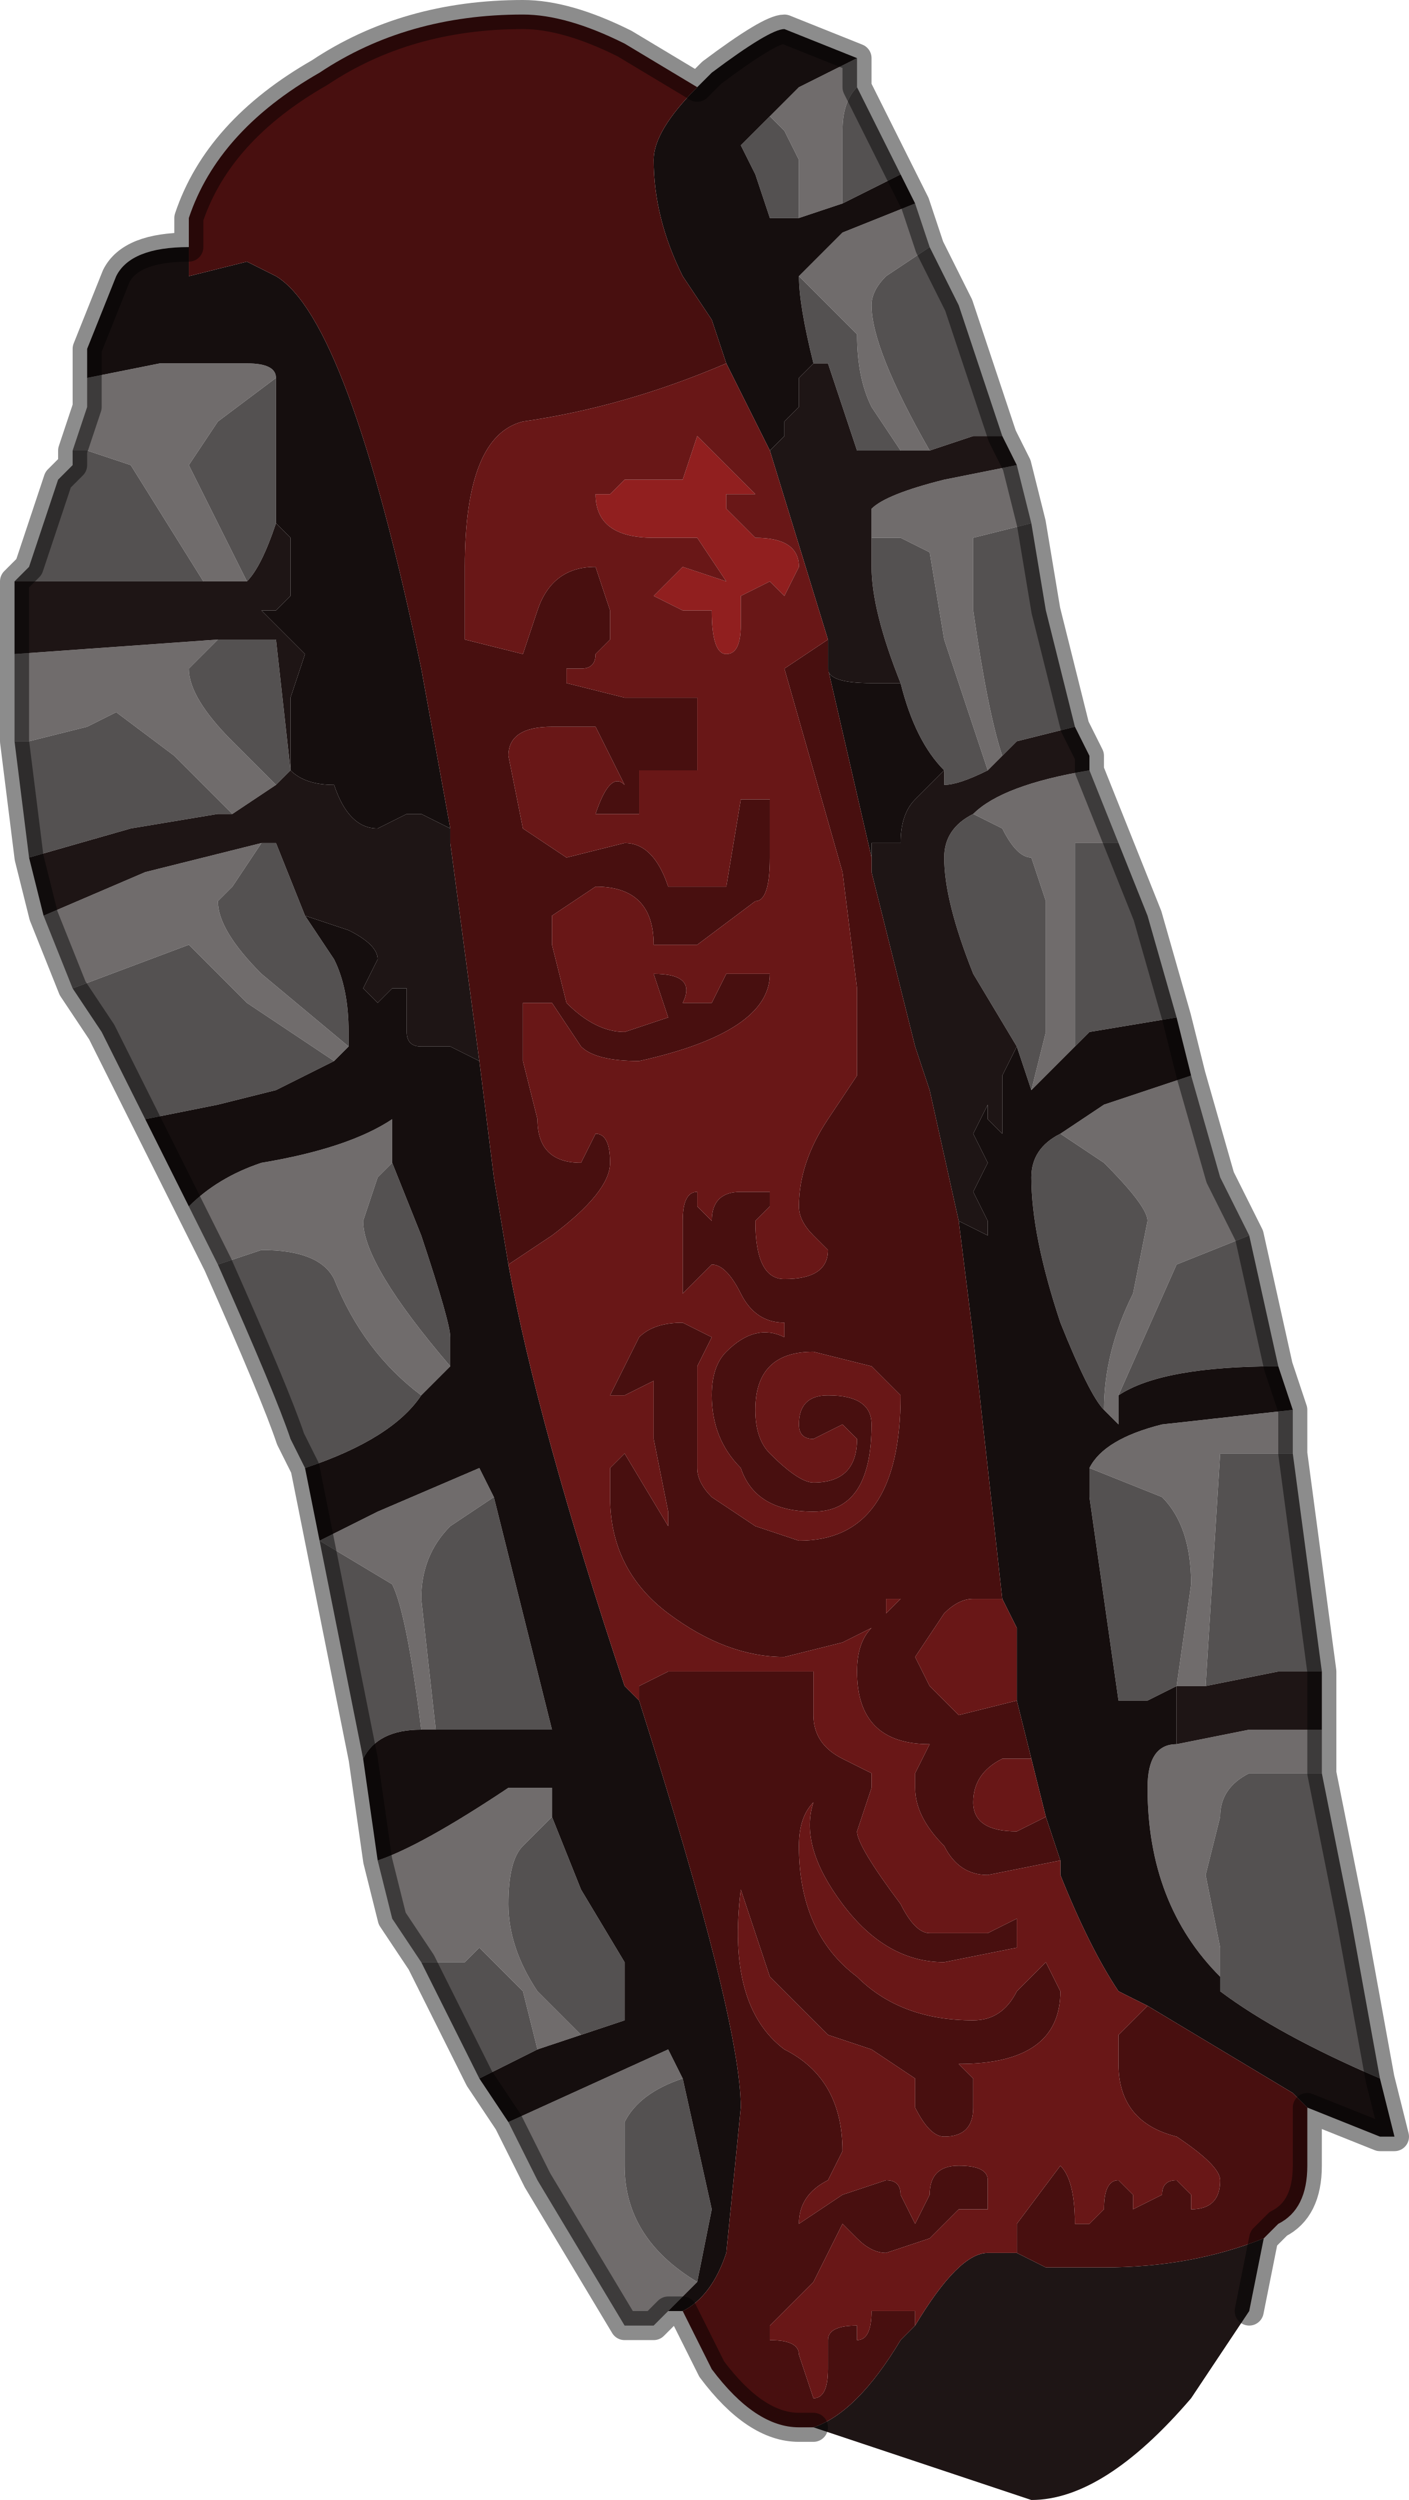 <?xml version="1.0" encoding="UTF-8" standalone="no"?>
<svg xmlns:xlink="http://www.w3.org/1999/xlink" height="8.6px" width="4.85px" xmlns="http://www.w3.org/2000/svg">
  <g transform="matrix(1.0, 0.0, 0.0, 1.0, 2.3, 4.4)">
    <path d="M0.45 -3.45 L0.45 -3.45 0.6 -3.6 0.85 -3.7 0.9 -3.55 0.75 -3.45 Q0.7 -3.4 0.7 -3.35 0.7 -3.2 0.9 -2.85 L0.8 -2.85 0.7 -3.0 Q0.65 -3.1 0.65 -3.25 L0.45 -3.45 M0.6 -3.7 L0.45 -3.65 0.45 -3.85 0.4 -3.95 0.35 -4.0 0.45 -4.1 0.65 -4.2 0.65 -4.1 Q0.6 -4.05 0.6 -3.95 L0.6 -3.7 M0.7 -2.55 L0.7 -2.65 Q0.75 -2.7 0.95 -2.75 L1.2 -2.8 1.2 -2.8 1.25 -2.6 1.25 -2.6 1.05 -2.55 1.05 -2.3 Q1.1 -1.95 1.15 -1.8 L1.1 -1.75 1.05 -1.9 0.95 -2.2 0.9 -2.5 0.8 -2.55 0.7 -2.55 M1.45 -1.75 L1.55 -1.5 1.4 -1.5 1.4 -0.8 1.25 -0.65 1.25 -0.65 1.3 -0.85 1.3 -1.3 1.25 -1.45 Q1.2 -1.45 1.15 -1.55 L1.05 -1.6 Q1.15 -1.7 1.45 -1.75 M1.8 -0.7 L1.9 -0.35 2.0 -0.15 1.75 -0.05 1.55 0.4 1.55 0.5 1.5 0.45 Q1.5 0.25 1.6 0.05 L1.65 -0.2 Q1.65 -0.25 1.5 -0.4 L1.35 -0.5 1.5 -0.6 1.8 -0.7 M2.15 0.45 L2.15 0.6 1.95 0.6 1.9 0.6 1.85 1.4 1.75 1.4 1.8 1.05 Q1.8 0.85 1.7 0.75 L1.45 0.65 Q1.5 0.55 1.7 0.5 L2.15 0.45 M2.25 1.55 L2.25 1.7 2.15 1.7 2.0 1.7 Q1.9 1.75 1.9 1.85 L1.85 2.05 1.9 2.3 1.9 2.45 1.9 2.4 Q1.65 2.15 1.65 1.75 1.65 1.6 1.75 1.6 L2.0 1.55 2.25 1.55 M0.0 3.55 L-0.05 3.6 -0.15 3.6 -0.45 3.1 -0.55 2.9 0.0 2.65 0.05 2.75 Q-0.1 2.8 -0.15 2.9 L-0.15 3.05 Q-0.15 3.3 0.1 3.45 L0.05 3.5 0.0 3.55 M-0.85 2.35 L-0.95 2.2 -1.0 2.0 Q-0.85 1.95 -0.55 1.75 L-0.4 1.75 -0.4 1.85 -0.5 1.95 Q-0.55 2.0 -0.55 2.15 -0.55 2.3 -0.45 2.45 L-0.3 2.6 -0.45 2.65 -0.5 2.45 -0.65 2.3 -0.7 2.35 -0.85 2.35 M-1.2 0.9 L-1.2 0.9 -1.0 0.8 -0.65 0.65 -0.6 0.75 -0.75 0.85 Q-0.85 0.95 -0.85 1.1 L-0.8 1.55 -0.85 1.55 Q-0.9 1.15 -0.95 1.05 L-1.2 0.9 M-1.55 -0.05 L-1.65 -0.25 Q-1.55 -0.35 -1.4 -0.4 -1.1 -0.45 -0.95 -0.55 L-0.95 -0.4 -1.0 -0.35 -1.05 -0.2 Q-1.05 -0.05 -0.75 0.3 L-0.85 0.4 Q-1.05 0.25 -1.15 0.0 -1.2 -0.1 -1.4 -0.1 L-1.55 -0.05 M-2.05 -1.0 L-2.15 -1.25 -1.8 -1.4 -1.4 -1.5 -1.5 -1.35 -1.55 -1.3 Q-1.55 -1.2 -1.4 -1.05 L-1.1 -0.8 -1.15 -0.75 -1.45 -0.95 -1.65 -1.15 -2.05 -1.0 M-2.25 -1.85 L-2.25 -2.15 -1.55 -2.2 -1.6 -2.15 -1.65 -2.1 Q-1.65 -2.0 -1.5 -1.85 L-1.35 -1.7 -1.5 -1.6 -1.7 -1.8 -1.9 -1.95 -2.0 -1.9 -2.2 -1.85 -2.25 -1.85 M-2.05 -2.85 L-2.0 -3.0 -2.0 -3.1 -1.75 -3.15 -1.45 -3.15 Q-1.35 -3.15 -1.35 -3.1 L-1.55 -2.95 -1.65 -2.8 -1.45 -2.4 -1.5 -2.4 -1.6 -2.4 -1.85 -2.8 -2.0 -2.85 -2.05 -2.85" fill="#706c6c" fill-rule="evenodd" stroke="none"/>
    <path d="M0.5 -3.15 Q0.45 -3.35 0.45 -3.45 L0.45 -3.45 0.65 -3.25 Q0.65 -3.1 0.7 -3.0 L0.8 -2.85 0.8 -2.85 0.65 -2.85 0.55 -3.15 0.5 -3.15 M0.8 -3.8 L0.6 -3.7 0.6 -3.95 Q0.6 -4.05 0.65 -4.1 L0.8 -3.8 M0.45 -3.65 L0.35 -3.65 0.3 -3.8 0.25 -3.9 0.35 -4.0 0.4 -3.95 0.45 -3.85 0.45 -3.65 M0.9 -2.85 Q0.7 -3.2 0.7 -3.35 0.7 -3.4 0.75 -3.45 L0.9 -3.55 0.95 -3.45 1.0 -3.35 1.15 -2.9 1.05 -2.9 0.9 -2.85 M0.7 -2.55 L0.8 -2.55 0.9 -2.5 0.95 -2.2 1.05 -1.9 1.1 -1.75 Q1.0 -1.7 0.95 -1.7 L0.95 -1.75 Q0.85 -1.85 0.8 -2.05 L0.8 -2.05 Q0.7 -2.3 0.7 -2.45 L0.7 -2.55 M1.15 -1.8 Q1.1 -1.95 1.05 -2.3 L1.05 -2.55 1.25 -2.6 1.25 -2.6 1.3 -2.3 1.4 -1.9 1.2 -1.85 1.15 -1.8 M1.55 -1.5 L1.65 -1.25 1.75 -0.9 1.45 -0.85 1.4 -0.8 1.4 -1.5 1.55 -1.5 M2.0 -0.15 L2.1 0.3 Q1.7 0.3 1.55 0.4 L1.75 -0.05 2.0 -0.15 M2.15 0.6 L2.25 1.35 2.1 1.35 1.85 1.4 1.9 0.6 1.95 0.6 2.15 0.6 M2.25 1.7 L2.35 2.2 2.45 2.75 Q2.1 2.6 1.9 2.45 L1.9 2.3 1.85 2.05 1.9 1.85 Q1.9 1.75 2.0 1.7 L2.15 1.7 2.25 1.7 M-0.65 2.75 L-0.85 2.35 -0.7 2.35 -0.65 2.3 -0.5 2.45 -0.45 2.65 -0.65 2.75 M-1.05 1.65 L-1.1 1.4 -1.2 0.9 -0.95 1.05 Q-0.9 1.15 -0.85 1.55 -1.0 1.55 -1.05 1.65 M-1.25 0.65 L-1.3 0.55 Q-1.35 0.4 -1.55 -0.05 L-1.4 -0.1 Q-1.2 -0.1 -1.15 0.0 -1.05 0.25 -0.85 0.4 -0.95 0.55 -1.25 0.65 M-1.8 -0.55 L-1.95 -0.85 -2.05 -1.0 -1.65 -1.15 -1.45 -0.95 -1.15 -0.75 -1.35 -0.65 -1.55 -0.6 -1.8 -0.55 M-2.2 -1.45 L-2.25 -1.85 -2.2 -1.85 -2.0 -1.9 -1.9 -1.95 -1.7 -1.8 -1.5 -1.6 -1.55 -1.6 -1.85 -1.55 -2.2 -1.45 M-2.25 -2.4 L-2.2 -2.45 -2.1 -2.75 -2.1 -2.75 -2.05 -2.8 -2.05 -2.85 -2.0 -2.85 -1.85 -2.8 -1.6 -2.4 -2.25 -2.4 M1.05 -1.6 L1.15 -1.55 Q1.2 -1.45 1.25 -1.45 L1.3 -1.3 1.3 -0.85 1.25 -0.65 1.25 -0.65 1.2 -0.8 1.05 -1.05 Q0.95 -1.3 0.95 -1.45 0.95 -1.55 1.05 -1.6 M1.35 -0.5 L1.5 -0.4 Q1.65 -0.25 1.65 -0.2 L1.6 0.05 Q1.5 0.25 1.5 0.45 1.45 0.4 1.35 0.15 1.25 -0.15 1.25 -0.35 1.25 -0.45 1.35 -0.5 M1.75 1.4 Q1.65 1.45 1.65 1.45 L1.55 1.45 1.5 1.1 1.45 0.75 1.45 0.65 1.7 0.75 Q1.8 0.85 1.8 1.05 L1.75 1.4 M0.1 3.45 Q-0.15 3.3 -0.15 3.05 L-0.15 2.9 Q-0.1 2.8 0.05 2.75 L0.15 3.2 0.1 3.45 M-1.45 -2.4 L-1.65 -2.8 -1.55 -2.95 -1.35 -3.1 -1.35 -2.9 -1.35 -2.6 Q-1.4 -2.45 -1.45 -2.4 M-1.35 -1.7 L-1.5 -1.85 Q-1.65 -2.0 -1.65 -2.1 L-1.6 -2.15 -1.55 -2.2 -1.5 -2.2 -1.35 -2.2 -1.3 -1.75 -1.35 -1.7 M-1.4 -1.5 L-1.35 -1.5 -1.25 -1.25 -1.15 -1.1 Q-1.1 -1.0 -1.1 -0.85 L-1.1 -0.8 -1.4 -1.05 Q-1.55 -1.2 -1.55 -1.3 L-1.5 -1.35 -1.4 -1.5 M-0.75 0.3 Q-1.05 -0.05 -1.05 -0.2 L-1.0 -0.35 -0.95 -0.4 -0.85 -0.15 Q-0.75 0.15 -0.75 0.2 L-0.75 0.3 M-0.8 1.55 L-0.85 1.1 Q-0.85 0.95 -0.75 0.85 L-0.6 0.75 -0.4 1.55 -0.75 1.55 -0.8 1.55 M-0.3 2.6 L-0.45 2.45 Q-0.55 2.3 -0.55 2.15 -0.55 2.0 -0.5 1.95 L-0.4 1.85 -0.3 2.1 -0.15 2.35 -0.15 2.55 -0.3 2.6" fill="#545151" fill-rule="evenodd" stroke="none"/>
    <path d="M0.1 -4.1 L0.15 -4.15 Q0.35 -4.3 0.4 -4.3 L0.65 -4.2 0.45 -4.1 0.35 -4.0 0.25 -3.9 0.3 -3.8 0.35 -3.65 0.45 -3.65 0.6 -3.7 0.8 -3.8 0.85 -3.7 0.6 -3.6 0.45 -3.45 0.45 -3.45 0.45 -3.45 Q0.45 -3.35 0.5 -3.15 L0.45 -3.1 Q0.45 -3.0 0.45 -3.0 L0.4 -2.95 0.4 -2.9 0.35 -2.85 0.2 -3.15 0.15 -3.3 0.05 -3.45 Q-0.05 -3.65 -0.05 -3.85 -0.05 -3.95 0.1 -4.1 M1.75 -0.9 L1.8 -0.7 1.5 -0.6 1.35 -0.5 Q1.25 -0.45 1.25 -0.35 1.25 -0.15 1.35 0.15 1.45 0.4 1.5 0.45 L1.55 0.5 1.55 0.4 Q1.7 0.3 2.1 0.3 L2.15 0.45 1.7 0.5 Q1.5 0.55 1.45 0.65 L1.45 0.75 1.5 1.1 1.55 1.45 1.65 1.45 Q1.65 1.45 1.75 1.4 L1.75 1.6 Q1.65 1.6 1.65 1.75 1.65 2.15 1.9 2.4 L1.9 2.45 Q2.1 2.6 2.45 2.75 L2.5 2.95 2.45 2.95 2.2 2.85 2.15 2.8 1.65 2.5 1.55 2.45 Q1.45 2.3 1.35 2.05 L1.35 2.0 1.3 1.85 1.25 1.65 1.2 1.45 1.2 1.2 1.15 1.1 1.05 0.2 1.0 -0.2 1.1 -0.15 1.1 -0.2 1.05 -0.3 1.1 -0.4 1.05 -0.5 1.1 -0.6 1.1 -0.55 1.15 -0.5 1.15 -0.6 Q1.15 -0.6 1.15 -0.7 L1.2 -0.8 1.25 -0.65 1.25 -0.65 1.25 -0.65 1.4 -0.8 1.45 -0.85 1.75 -0.9 M0.05 3.55 L0.0 3.55 0.05 3.5 0.1 3.45 0.15 3.2 0.05 2.75 0.0 2.65 -0.55 2.9 -0.65 2.75 -0.45 2.65 -0.3 2.6 -0.15 2.55 -0.15 2.35 -0.3 2.1 -0.4 1.85 -0.4 1.75 -0.55 1.75 Q-0.85 1.95 -1.0 2.0 L-1.05 1.65 Q-1.0 1.55 -0.85 1.55 L-0.8 1.55 -0.75 1.55 -0.4 1.55 -0.6 0.75 -0.65 0.65 -1.0 0.8 -1.2 0.9 -1.25 0.65 Q-0.95 0.55 -0.85 0.4 L-0.75 0.3 -0.75 0.2 Q-0.75 0.15 -0.85 -0.15 L-0.95 -0.4 -0.95 -0.55 Q-1.1 -0.45 -1.4 -0.4 -1.55 -0.35 -1.65 -0.25 L-1.8 -0.55 -1.55 -0.6 -1.35 -0.65 -1.15 -0.75 -1.1 -0.8 -1.1 -0.85 Q-1.1 -1.0 -1.15 -1.1 L-1.25 -1.25 -1.1 -1.2 Q-1.0 -1.15 -1.0 -1.1 L-1.05 -1.0 -1.0 -0.95 -0.95 -1.0 -0.9 -1.0 -0.9 -0.85 Q-0.9 -0.8 -0.85 -0.8 L-0.75 -0.8 -0.65 -0.75 -0.6 -0.35 -0.55 -0.05 Q-0.45 0.5 -0.15 1.4 L-0.1 1.45 Q0.25 2.55 0.25 2.85 L0.2 3.35 Q0.15 3.5 0.05 3.55 M-2.0 -3.1 L-2.0 -3.2 -1.9 -3.45 Q-1.85 -3.55 -1.65 -3.55 L-1.65 -3.45 -1.45 -3.5 -1.35 -3.45 Q-1.1 -3.3 -0.85 -2.1 L-0.75 -1.55 -0.85 -1.6 -0.9 -1.6 -1.0 -1.55 Q-1.1 -1.55 -1.15 -1.7 -1.25 -1.7 -1.3 -1.75 L-1.3 -1.9 -1.3 -2.0 -1.25 -2.15 -1.3 -2.2 -1.35 -2.25 -1.4 -2.3 -1.35 -2.3 Q-1.3 -2.35 -1.3 -2.35 -1.3 -2.5 -1.3 -2.55 L-1.35 -2.6 -1.35 -2.9 -1.35 -3.1 Q-1.35 -3.15 -1.45 -3.15 L-1.75 -3.15 -2.0 -3.1 M0.55 -2.1 Q0.55 -2.05 0.7 -2.05 L0.8 -2.05 Q0.85 -1.85 0.95 -1.75 L0.85 -1.65 Q0.8 -1.6 0.8 -1.5 L0.7 -1.5 0.7 -1.45 0.55 -2.1 M-0.7 0.4 L-0.7 0.4 -0.7 0.4" fill="#150e0e" fill-rule="evenodd" stroke="none"/>
    <path d="M0.35 -2.85 L0.4 -2.9 0.4 -2.95 0.45 -3.0 Q0.45 -3.0 0.45 -3.1 L0.5 -3.15 0.55 -3.15 0.65 -2.85 0.8 -2.85 0.8 -2.85 0.9 -2.85 1.05 -2.9 1.15 -2.9 1.2 -2.8 1.2 -2.8 0.95 -2.75 Q0.75 -2.7 0.7 -2.65 L0.7 -2.55 0.7 -2.45 Q0.7 -2.3 0.8 -2.05 L0.8 -2.05 0.7 -2.05 Q0.55 -2.05 0.55 -2.1 L0.55 -2.2 0.35 -2.85 M1.1 -1.75 L1.15 -1.8 1.2 -1.85 1.4 -1.9 1.45 -1.8 1.45 -1.75 Q1.15 -1.7 1.05 -1.6 0.95 -1.55 0.95 -1.45 0.95 -1.3 1.05 -1.05 L1.2 -0.8 1.15 -0.7 Q1.15 -0.6 1.15 -0.6 L1.15 -0.5 1.1 -0.55 1.1 -0.6 1.05 -0.5 1.1 -0.4 1.05 -0.3 1.1 -0.2 1.1 -0.15 1.0 -0.2 0.9 -0.65 0.85 -0.8 0.7 -1.4 0.7 -1.45 0.7 -1.5 0.8 -1.5 Q0.8 -1.6 0.85 -1.65 L0.95 -1.75 0.95 -1.7 Q1.0 -1.7 1.1 -1.75 M2.25 1.35 L2.25 1.55 2.0 1.55 1.75 1.6 1.75 1.4 1.85 1.4 2.1 1.35 2.25 1.35 M2.05 3.3 L2.0 3.55 1.8 3.85 Q1.5 4.2 1.25 4.2 L0.5 3.95 Q0.65 3.9 0.8 3.65 L0.85 3.6 Q1.0 3.35 1.1 3.35 L1.2 3.35 1.3 3.4 1.5 3.4 Q1.8 3.4 2.05 3.3 M-2.15 -1.25 L-2.2 -1.45 -1.85 -1.55 -1.55 -1.6 -1.5 -1.6 -1.35 -1.7 -1.3 -1.75 -1.35 -2.2 -1.5 -2.2 -1.55 -2.2 -2.25 -2.15 -2.25 -2.4 -1.6 -2.4 -1.5 -2.4 -1.45 -2.4 Q-1.4 -2.45 -1.35 -2.6 L-1.3 -2.55 Q-1.3 -2.5 -1.3 -2.35 -1.3 -2.35 -1.35 -2.3 L-1.4 -2.3 -1.35 -2.25 -1.3 -2.2 -1.25 -2.15 -1.3 -2.0 -1.3 -1.9 -1.3 -1.75 Q-1.25 -1.7 -1.15 -1.7 -1.1 -1.55 -1.0 -1.55 L-0.9 -1.6 -0.85 -1.6 -0.75 -1.55 -0.75 -1.5 -0.65 -0.75 -0.75 -0.8 -0.85 -0.8 Q-0.9 -0.8 -0.9 -0.85 L-0.9 -1.0 -0.95 -1.0 -1.0 -0.95 -1.05 -1.0 -1.0 -1.1 Q-1.0 -1.15 -1.1 -1.2 L-1.25 -1.25 -1.35 -1.5 -1.4 -1.5 -1.8 -1.4 -2.15 -1.25 M-0.7 0.4 L-0.7 0.4 -0.7 0.4" fill="#1e1515" fill-rule="evenodd" stroke="none"/>
    <path d="M0.1 -4.1 Q-0.05 -3.95 -0.05 -3.85 -0.05 -3.65 0.05 -3.45 L0.15 -3.3 0.2 -3.15 Q-0.15 -3.0 -0.5 -2.95 -0.7 -2.9 -0.7 -2.45 L-0.7 -2.2 -0.5 -2.15 -0.45 -2.3 Q-0.4 -2.45 -0.25 -2.45 L-0.2 -2.3 -0.2 -2.2 -0.25 -2.15 Q-0.25 -2.1 -0.3 -2.1 L-0.35 -2.1 -0.35 -2.05 -0.15 -2.0 0.1 -2.0 0.1 -1.75 -0.1 -1.75 -0.1 -1.6 -0.25 -1.6 Q-0.2 -1.75 -0.15 -1.7 L-0.25 -1.9 -0.4 -1.9 Q-0.55 -1.9 -0.55 -1.8 L-0.5 -1.55 -0.35 -1.45 -0.15 -1.5 Q-0.05 -1.5 0.0 -1.35 L0.2 -1.35 0.25 -1.65 0.35 -1.65 0.35 -1.45 Q0.35 -1.3 0.3 -1.3 L0.1 -1.15 -0.05 -1.15 Q-0.05 -1.35 -0.25 -1.35 L-0.4 -1.25 -0.4 -1.15 -0.35 -0.95 Q-0.25 -0.85 -0.15 -0.85 L0.0 -0.9 -0.05 -1.05 Q0.1 -1.05 0.05 -0.95 L0.15 -0.95 0.2 -1.05 0.35 -1.05 Q0.35 -0.85 -0.1 -0.75 -0.25 -0.75 -0.3 -0.8 L-0.4 -0.95 -0.5 -0.95 -0.5 -0.75 -0.45 -0.55 Q-0.45 -0.4 -0.3 -0.4 L-0.25 -0.5 -0.25 -0.5 Q-0.2 -0.5 -0.2 -0.4 -0.2 -0.3 -0.4 -0.15 L-0.55 -0.05 -0.6 -0.35 -0.65 -0.75 -0.75 -1.5 -0.75 -1.55 -0.85 -2.1 Q-1.1 -3.3 -1.35 -3.45 L-1.45 -3.5 -1.65 -3.45 -1.65 -3.55 -1.65 -3.65 Q-1.55 -3.95 -1.2 -4.15 -0.9 -4.35 -0.5 -4.35 -0.35 -4.35 -0.15 -4.25 L0.1 -4.1 M2.2 2.85 L2.2 3.05 Q2.2 3.2 2.1 3.25 L2.05 3.3 Q1.8 3.4 1.5 3.4 L1.3 3.4 1.2 3.35 1.2 3.25 1.35 3.05 Q1.4 3.1 1.4 3.25 L1.45 3.25 1.5 3.2 Q1.5 3.1 1.55 3.1 L1.6 3.15 1.6 3.2 1.7 3.15 Q1.7 3.1 1.75 3.1 L1.8 3.15 1.8 3.2 Q1.9 3.2 1.9 3.1 1.9 3.05 1.75 2.95 1.55 2.9 1.55 2.7 L1.55 2.6 1.65 2.5 2.15 2.8 2.2 2.85 M0.5 3.95 L0.45 3.95 Q0.3 3.95 0.15 3.75 L0.05 3.55 Q0.15 3.5 0.2 3.35 L0.25 2.85 Q0.25 2.55 -0.1 1.45 L-0.1 1.4 0.0 1.35 0.15 1.35 0.45 1.35 0.5 1.35 0.5 1.5 Q0.5 1.6 0.6 1.65 L0.7 1.7 0.7 1.75 0.65 1.9 Q0.65 1.95 0.8 2.15 0.85 2.25 0.9 2.25 L1.0 2.25 1.1 2.25 1.2 2.2 1.2 2.3 0.95 2.35 Q0.75 2.35 0.6 2.15 0.45 1.95 0.5 1.8 0.45 1.85 0.45 1.95 0.45 2.25 0.65 2.4 0.8 2.55 1.05 2.55 1.15 2.55 1.2 2.45 L1.3 2.35 1.35 2.45 Q1.35 2.7 1.0 2.7 L1.05 2.75 1.05 2.85 Q1.05 2.95 0.95 2.95 0.9 2.95 0.85 2.85 L0.85 2.75 0.7 2.65 0.55 2.6 0.35 2.4 0.25 2.1 Q0.2 2.5 0.4 2.65 0.6 2.75 0.6 3.0 L0.55 3.1 Q0.45 3.15 0.45 3.25 L0.6 3.15 0.75 3.1 Q0.8 3.1 0.8 3.15 L0.85 3.25 0.9 3.15 Q0.9 3.05 1.0 3.05 1.1 3.05 1.1 3.1 L1.1 3.2 1.0 3.2 0.95 3.25 0.9 3.3 0.75 3.35 Q0.7 3.35 0.65 3.3 L0.6 3.25 Q0.6 3.25 0.55 3.35 L0.5 3.45 0.35 3.6 0.35 3.65 Q0.45 3.65 0.45 3.7 L0.5 3.85 Q0.55 3.85 0.55 3.75 L0.55 3.65 Q0.55 3.6 0.65 3.6 L0.65 3.65 Q0.7 3.65 0.7 3.55 L0.8 3.55 0.85 3.55 0.85 3.6 0.8 3.65 Q0.65 3.9 0.5 3.95 M0.55 -2.1 L0.7 -1.45 0.7 -1.4 0.85 -0.8 0.9 -0.65 1.0 -0.2 1.05 0.2 1.15 1.1 1.05 1.1 Q1.0 1.1 0.95 1.15 L0.85 1.3 0.9 1.4 1.0 1.5 1.2 1.45 1.25 1.65 1.15 1.65 Q1.05 1.7 1.05 1.8 1.05 1.9 1.2 1.9 L1.3 1.85 1.35 2.0 1.1 2.05 Q1.0 2.05 0.95 1.95 0.85 1.85 0.85 1.75 L0.85 1.7 0.9 1.6 Q0.65 1.6 0.65 1.35 0.65 1.25 0.7 1.2 L0.6 1.25 0.4 1.3 Q0.2 1.3 0.0 1.15 -0.2 1.0 -0.2 0.75 L-0.2 0.65 -0.15 0.6 0.0 0.85 0.0 0.8 -0.05 0.55 -0.05 0.35 -0.15 0.4 -0.2 0.4 -0.1 0.2 Q-0.05 0.15 0.05 0.15 L0.15 0.2 0.1 0.3 0.1 0.65 Q0.1 0.7 0.15 0.75 L0.3 0.85 0.45 0.9 Q0.8 0.9 0.8 0.4 L0.7 0.3 0.5 0.25 Q0.3 0.25 0.3 0.45 0.3 0.55 0.35 0.6 0.45 0.7 0.5 0.7 0.65 0.7 0.65 0.55 L0.6 0.5 0.5 0.55 Q0.45 0.55 0.45 0.5 0.45 0.4 0.55 0.4 0.7 0.4 0.7 0.5 0.7 0.8 0.5 0.8 0.3 0.8 0.25 0.65 0.15 0.55 0.15 0.4 0.15 0.3 0.2 0.25 0.3 0.15 0.4 0.2 L0.4 0.15 Q0.3 0.15 0.25 0.05 0.2 -0.05 0.15 -0.05 L0.05 0.05 0.05 -0.05 0.05 -0.2 Q0.05 -0.3 0.1 -0.3 L0.1 -0.25 0.15 -0.2 Q0.15 -0.3 0.25 -0.3 L0.35 -0.3 0.35 -0.25 0.3 -0.2 Q0.3 0.0 0.4 0.0 0.55 0.0 0.55 -0.1 L0.5 -0.15 Q0.45 -0.2 0.45 -0.25 0.45 -0.4 0.55 -0.55 L0.65 -0.7 0.65 -1.0 0.6 -1.4 0.4 -2.1 0.55 -2.2 0.55 -2.1 M0.75 1.1 L0.75 1.15 0.8 1.1 0.75 1.1 M1.0 2.7 L0.95 2.7 1.0 2.7" fill="#480f0f" fill-rule="evenodd" stroke="none"/>
    <path d="M0.2 -2.7 L0.2 -2.65 0.3 -2.55 Q0.45 -2.55 0.45 -2.45 L0.4 -2.35 0.35 -2.4 0.25 -2.35 0.25 -2.25 Q0.25 -2.15 0.2 -2.15 0.15 -2.15 0.15 -2.3 L0.05 -2.3 -0.05 -2.35 0.05 -2.45 0.2 -2.4 0.1 -2.55 -0.05 -2.55 Q-0.25 -2.55 -0.25 -2.7 L-0.2 -2.7 -0.15 -2.75 0.05 -2.75 0.1 -2.9 0.25 -2.75 0.3 -2.7 0.3 -2.7 0.2 -2.7" fill="#911f1f" fill-rule="evenodd" stroke="none"/>
    <path d="M0.2 -3.15 L0.35 -2.85 0.55 -2.2 0.4 -2.1 0.6 -1.4 0.65 -1.0 0.65 -0.7 0.55 -0.55 Q0.45 -0.4 0.45 -0.25 0.45 -0.2 0.5 -0.15 L0.55 -0.1 Q0.55 0.0 0.4 0.0 0.3 0.0 0.3 -0.2 L0.35 -0.25 0.35 -0.3 0.25 -0.3 Q0.15 -0.3 0.15 -0.2 L0.1 -0.25 0.1 -0.3 Q0.05 -0.3 0.05 -0.2 L0.05 -0.05 0.05 0.05 0.15 -0.05 Q0.2 -0.05 0.25 0.05 0.3 0.15 0.4 0.15 L0.4 0.2 Q0.3 0.15 0.2 0.25 0.15 0.3 0.15 0.4 0.15 0.55 0.25 0.65 0.3 0.8 0.5 0.8 0.7 0.8 0.7 0.5 0.7 0.4 0.55 0.4 0.45 0.4 0.45 0.5 0.45 0.55 0.5 0.55 L0.6 0.5 0.65 0.55 Q0.65 0.7 0.5 0.7 0.45 0.7 0.35 0.6 0.3 0.55 0.3 0.45 0.3 0.25 0.5 0.25 L0.7 0.3 0.8 0.4 Q0.8 0.9 0.45 0.9 L0.3 0.85 0.15 0.75 Q0.1 0.7 0.1 0.65 L0.1 0.3 0.15 0.2 0.05 0.15 Q-0.05 0.15 -0.1 0.2 L-0.2 0.4 -0.15 0.4 -0.05 0.35 -0.05 0.55 0.0 0.8 0.0 0.85 -0.15 0.6 -0.2 0.65 -0.2 0.75 Q-0.2 1.0 0.0 1.15 0.2 1.3 0.4 1.3 L0.6 1.25 0.7 1.2 Q0.65 1.25 0.65 1.35 0.65 1.6 0.9 1.6 L0.85 1.7 0.85 1.75 Q0.85 1.85 0.95 1.95 1.0 2.05 1.1 2.05 L1.35 2.0 1.35 2.05 Q1.45 2.3 1.55 2.45 L1.65 2.5 1.55 2.6 1.55 2.7 Q1.55 2.9 1.75 2.95 1.9 3.05 1.9 3.1 1.9 3.2 1.8 3.2 L1.8 3.15 1.75 3.1 Q1.7 3.1 1.7 3.15 L1.6 3.2 1.6 3.15 1.55 3.1 Q1.5 3.1 1.5 3.2 L1.45 3.25 1.4 3.25 Q1.4 3.1 1.35 3.05 L1.2 3.25 1.2 3.35 1.1 3.35 Q1.0 3.35 0.85 3.6 L0.85 3.55 0.8 3.55 0.7 3.55 Q0.7 3.65 0.65 3.65 L0.65 3.6 Q0.55 3.6 0.55 3.65 L0.55 3.75 Q0.55 3.85 0.5 3.85 L0.45 3.7 Q0.45 3.65 0.35 3.65 L0.35 3.6 0.5 3.45 0.55 3.35 Q0.6 3.25 0.6 3.25 L0.65 3.3 Q0.7 3.35 0.75 3.35 L0.9 3.3 0.95 3.25 1.0 3.2 1.1 3.2 1.1 3.1 Q1.1 3.05 1.0 3.05 0.9 3.05 0.9 3.15 L0.85 3.25 0.8 3.15 Q0.8 3.1 0.75 3.1 L0.6 3.15 0.45 3.25 Q0.45 3.15 0.55 3.1 L0.6 3.0 Q0.6 2.75 0.4 2.65 0.2 2.5 0.25 2.1 L0.35 2.4 0.55 2.6 0.7 2.65 0.85 2.75 0.85 2.85 Q0.9 2.95 0.95 2.95 1.05 2.95 1.05 2.85 L1.05 2.75 1.0 2.7 Q1.35 2.7 1.35 2.45 L1.3 2.35 1.2 2.45 Q1.15 2.55 1.05 2.55 0.8 2.55 0.65 2.4 0.45 2.25 0.45 1.95 0.45 1.85 0.5 1.8 0.45 1.95 0.6 2.15 0.75 2.35 0.95 2.35 L1.2 2.3 1.2 2.2 1.1 2.25 1.0 2.25 0.9 2.25 Q0.85 2.25 0.8 2.15 0.65 1.95 0.65 1.9 L0.7 1.75 0.7 1.7 0.6 1.65 Q0.5 1.6 0.5 1.5 L0.5 1.35 0.45 1.35 0.15 1.35 0.0 1.35 -0.1 1.4 -0.1 1.45 -0.15 1.4 Q-0.45 0.5 -0.55 -0.05 L-0.4 -0.15 Q-0.2 -0.3 -0.2 -0.4 -0.2 -0.5 -0.25 -0.5 L-0.25 -0.5 -0.3 -0.4 Q-0.45 -0.4 -0.45 -0.55 L-0.5 -0.75 -0.5 -0.95 -0.4 -0.95 -0.3 -0.8 Q-0.25 -0.75 -0.1 -0.75 0.35 -0.85 0.35 -1.05 L0.2 -1.05 0.15 -0.95 0.05 -0.95 Q0.1 -1.05 -0.05 -1.05 L0.0 -0.9 -0.15 -0.85 Q-0.25 -0.85 -0.35 -0.95 L-0.4 -1.15 -0.4 -1.25 -0.25 -1.35 Q-0.05 -1.35 -0.05 -1.15 L0.1 -1.15 0.3 -1.3 Q0.35 -1.3 0.35 -1.45 L0.35 -1.65 0.25 -1.65 0.2 -1.35 0.0 -1.35 Q-0.05 -1.5 -0.15 -1.5 L-0.35 -1.45 -0.5 -1.55 -0.55 -1.8 Q-0.55 -1.9 -0.4 -1.9 L-0.25 -1.9 -0.15 -1.7 Q-0.2 -1.75 -0.25 -1.6 L-0.1 -1.6 -0.1 -1.75 0.1 -1.75 0.1 -2.0 -0.15 -2.0 -0.35 -2.05 -0.35 -2.1 -0.3 -2.1 Q-0.25 -2.1 -0.25 -2.15 L-0.2 -2.2 -0.2 -2.3 -0.25 -2.45 Q-0.4 -2.45 -0.45 -2.3 L-0.5 -2.15 -0.7 -2.2 -0.7 -2.45 Q-0.7 -2.9 -0.5 -2.95 -0.15 -3.0 0.2 -3.15 M0.2 -2.7 L0.3 -2.7 0.3 -2.7 0.25 -2.75 0.1 -2.9 0.05 -2.75 -0.15 -2.75 -0.2 -2.7 -0.25 -2.7 Q-0.25 -2.55 -0.05 -2.55 L0.1 -2.55 0.2 -2.4 0.05 -2.45 -0.05 -2.35 0.05 -2.3 0.15 -2.3 Q0.15 -2.15 0.2 -2.15 0.25 -2.15 0.25 -2.25 L0.25 -2.35 0.35 -2.4 0.4 -2.35 0.45 -2.45 Q0.45 -2.55 0.3 -2.55 L0.2 -2.65 0.2 -2.7 M1.3 1.85 L1.2 1.9 Q1.05 1.9 1.05 1.8 1.05 1.7 1.15 1.65 L1.25 1.65 1.3 1.85 M1.2 1.45 L1.0 1.5 0.9 1.4 0.85 1.3 0.95 1.15 Q1.0 1.1 1.05 1.1 L1.15 1.1 1.2 1.2 1.2 1.45 M0.75 1.1 L0.8 1.1 0.75 1.15 0.75 1.1 M1.0 2.7 L0.95 2.7 1.0 2.7" fill="#691717" fill-rule="evenodd" stroke="none"/>
    <path d="M0.65 -4.2 L0.4 -4.3 Q0.35 -4.3 0.15 -4.15 L0.1 -4.1 -0.15 -4.25 Q-0.35 -4.35 -0.5 -4.35 -0.9 -4.35 -1.2 -4.15 -1.55 -3.95 -1.65 -3.65 L-1.65 -3.55 Q-1.85 -3.55 -1.9 -3.45 L-2.0 -3.2 -2.0 -3.1 -2.0 -3.0 -2.05 -2.85 -2.05 -2.8 -2.1 -2.75 -2.1 -2.75 -2.2 -2.45 -2.25 -2.4 -2.25 -2.15 -2.25 -1.85 -2.2 -1.45 -2.15 -1.25 -2.05 -1.0 -1.95 -0.85 -1.8 -0.55 -1.65 -0.25 -1.55 -0.05 Q-1.35 0.4 -1.3 0.55 L-1.25 0.65 -1.2 0.9 -1.2 0.9 -1.1 1.4 -1.05 1.65 -1.0 2.0 -0.95 2.2 -0.85 2.35 -0.65 2.75 -0.55 2.9 -0.45 3.1 -0.15 3.6 -0.05 3.6 0.0 3.55 0.05 3.55 0.15 3.75 Q0.3 3.95 0.45 3.95 L0.5 3.95 M0.85 -3.7 L0.8 -3.8 0.65 -4.1 0.65 -4.2 M1.15 -2.9 L1.0 -3.35 0.95 -3.45 0.9 -3.55 0.85 -3.7 M1.25 -2.6 L1.2 -2.8 1.15 -2.9 M1.25 -2.6 L1.3 -2.3 1.4 -1.9 1.45 -1.8 1.45 -1.75 1.55 -1.5 1.65 -1.25 1.75 -0.9 1.8 -0.7 1.9 -0.35 2.0 -0.15 2.1 0.3 2.15 0.45 2.15 0.6 2.25 1.35 2.25 1.55 2.25 1.7 2.35 2.2 2.45 2.75 2.5 2.95 2.45 2.95 2.2 2.85 2.2 3.05 Q2.2 3.2 2.1 3.25 L2.05 3.3 2.0 3.55" fill="none" stroke="#000000" stroke-linecap="round" stroke-linejoin="round" stroke-opacity="0.451" stroke-width="0.1"/>
  </g>
</svg>
